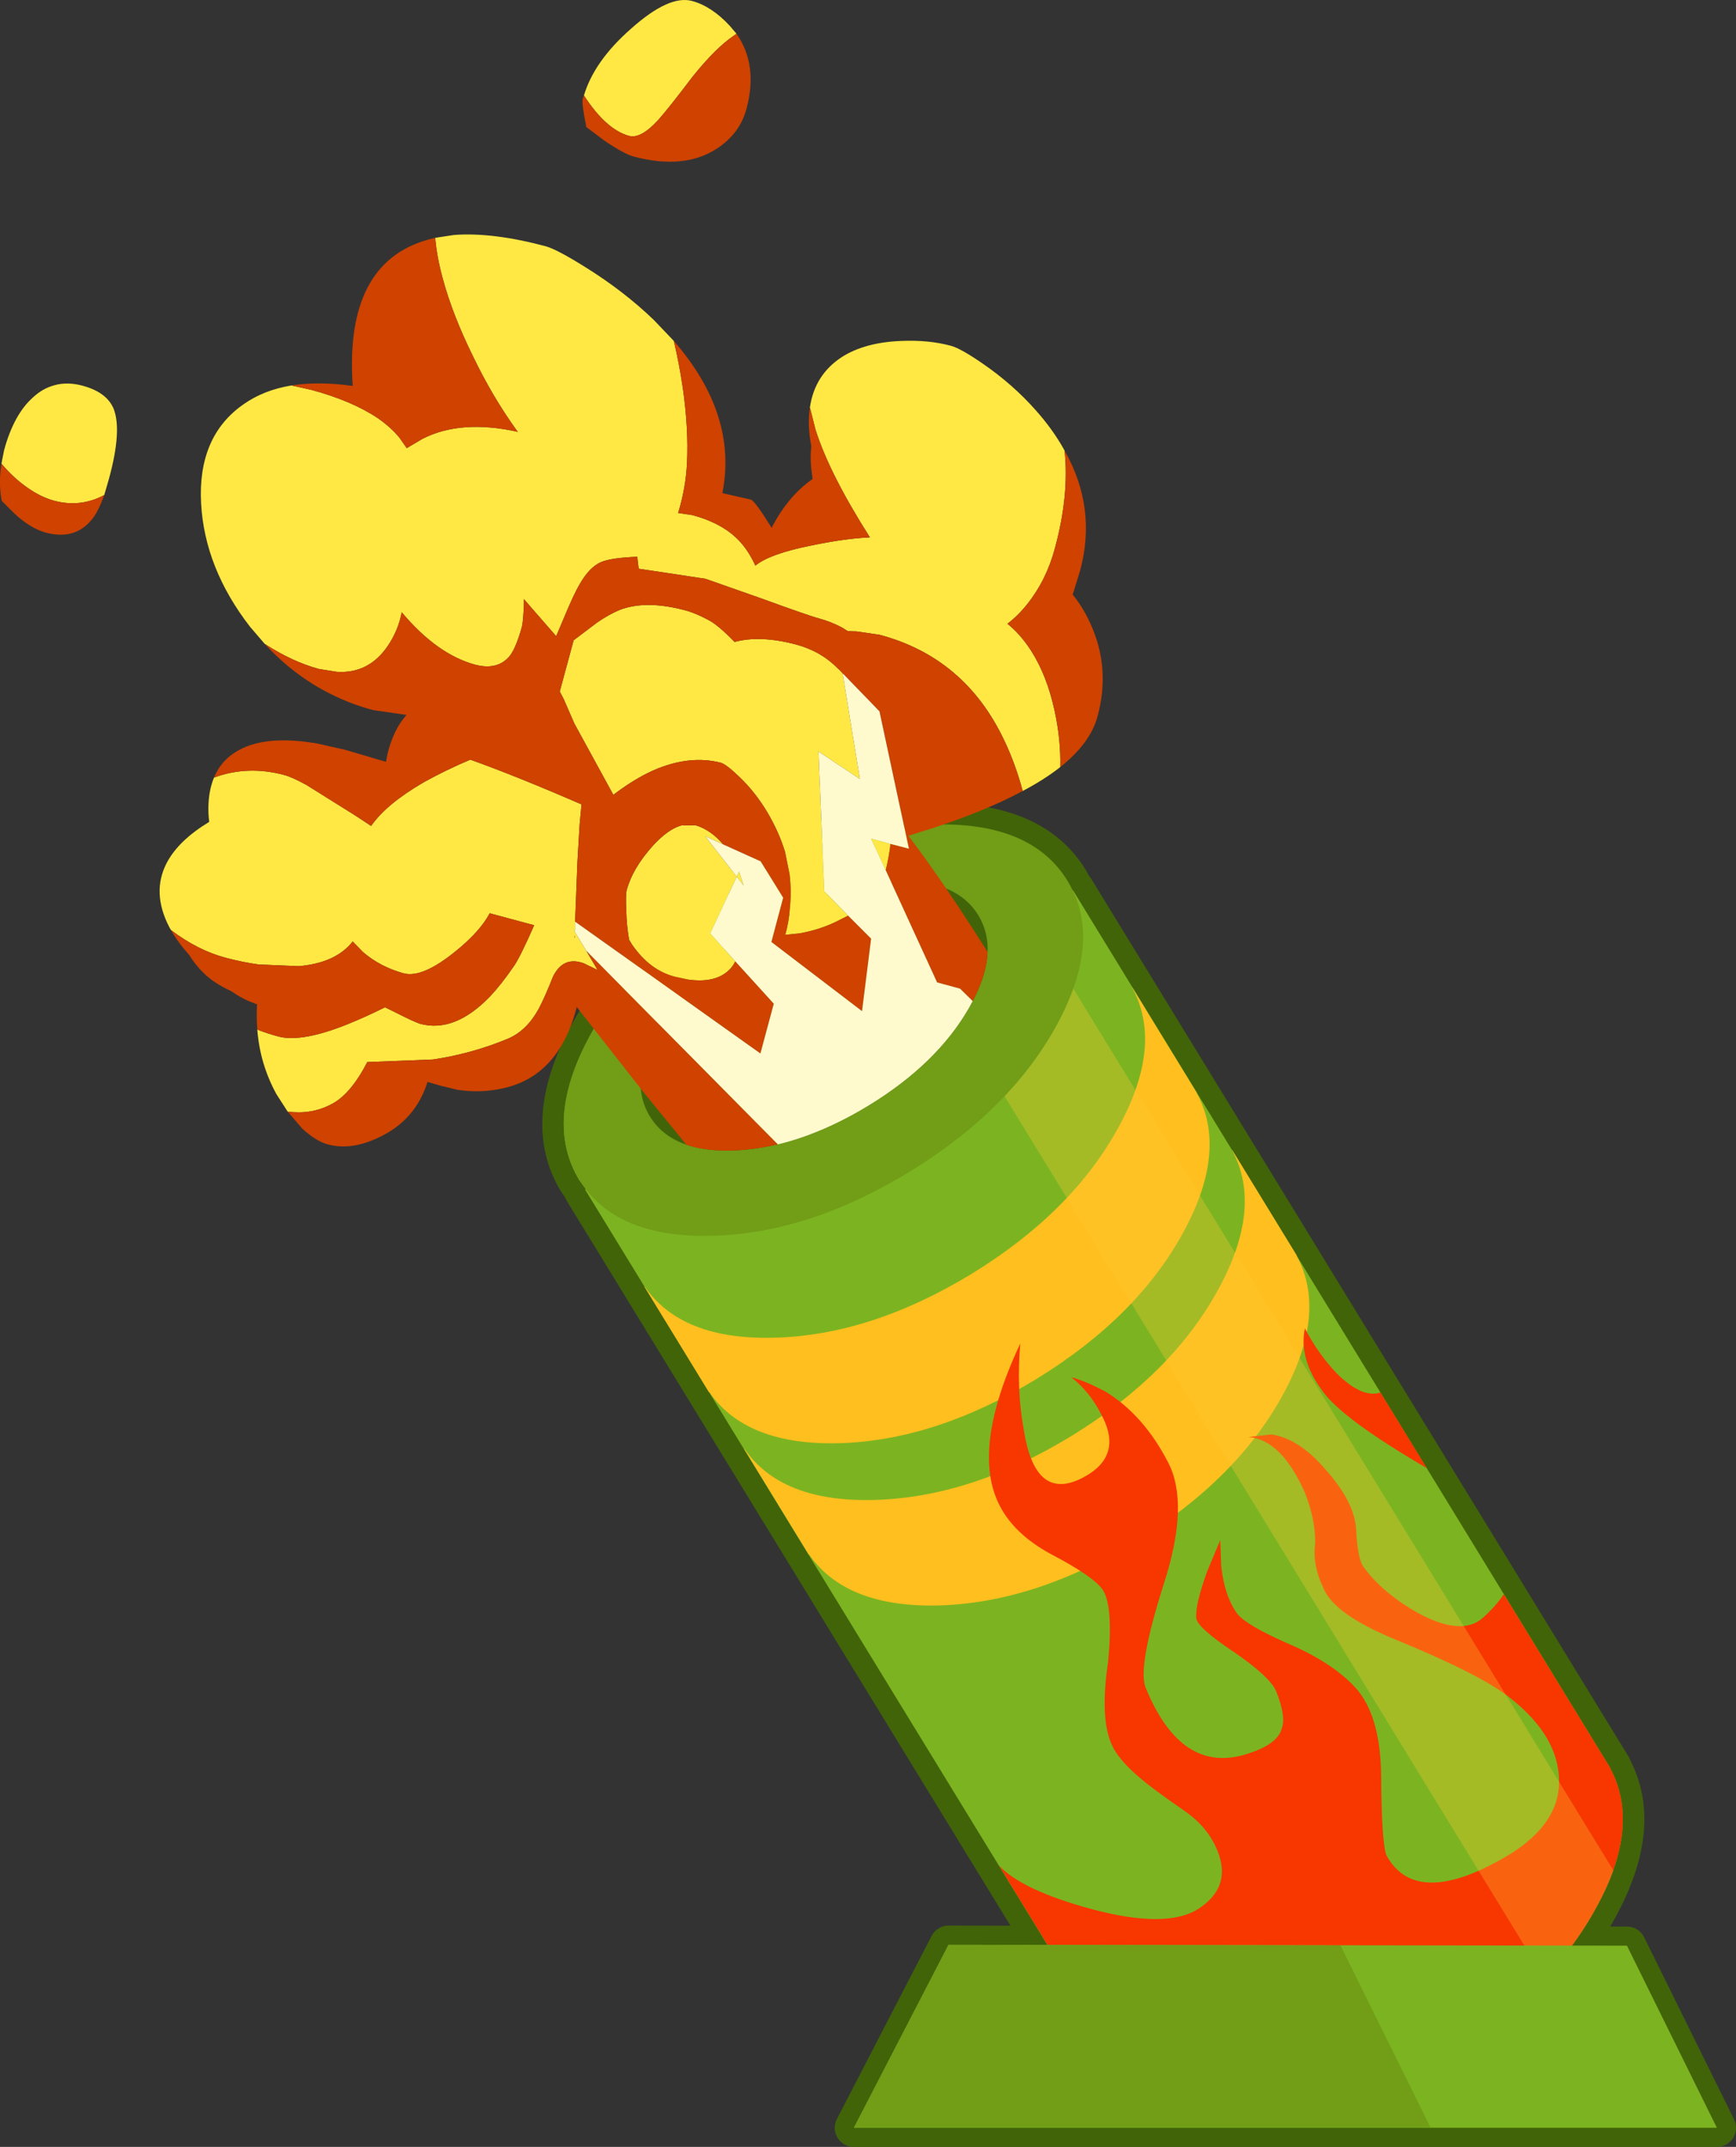 <?xml version="1.0" encoding="UTF-8" standalone="no"?>
<svg xmlns:xlink="http://www.w3.org/1999/xlink" height="448.65px" width="363.0px" xmlns="http://www.w3.org/2000/svg">
  <rect width="100%" height="100%" fill="#333333" stroke="none"/>
  <g transform="matrix(1.0, 0.0, 0.0, 1.0, 202.3, 262.85)">
    <path d="M156.7 181.8 L-23.75 181.8 -3.95 143.55 137.9 143.75 156.7 181.8" fill="#7cb421" fill-rule="evenodd" stroke="none"/>
    <path d="M156.7 181.8 L-23.75 181.8 -3.95 143.55 137.9 143.75 156.7 181.8 Z" fill="none" stroke="#416409" stroke-linecap="round" stroke-linejoin="round" stroke-width="8.0"/>
    <path d="M-81.15 -16.2 Q-88.6 -28.4 -79.0 -46.25 -69.3 -64.1 -48.15 -77.0 -27.05 -89.95 -6.85 -90.45 13.45 -90.9 20.9 -78.7 L22.0 -76.7 22.1 -76.75 134.4 106.6 134.35 106.6 Q140.85 118.55 131.6 135.55 121.95 153.4 100.85 166.35 79.7 179.25 59.45 179.75 40.1 180.25 32.4 169.05 L32.35 169.1 -79.95 -14.25 -79.8 -14.35 -81.15 -16.2" fill="#7cb421" fill-rule="evenodd" stroke="none"/>
    <path d="M-81.15 -16.2 Q-88.6 -28.4 -79.0 -46.25 -69.3 -64.1 -48.15 -77.0 -27.05 -89.95 -6.85 -90.45 13.45 -90.9 20.9 -78.7 L22.0 -76.7 22.1 -76.75 134.4 106.6 134.35 106.6 Q140.85 118.55 131.6 135.55 121.95 153.4 100.85 166.35 79.7 179.25 59.45 179.75 40.1 180.25 32.4 169.05 L32.35 169.1 -79.95 -14.25 -79.8 -14.35 -81.15 -16.2 Z" fill="none" stroke="#416409" stroke-linecap="round" stroke-linejoin="round" stroke-width="9.0"/>
    <path d="M-81.15 -16.2 Q-88.6 -28.4 -79.0 -46.25 -69.3 -64.1 -48.15 -77.0 -27.05 -89.95 -6.85 -90.45 13.45 -90.9 20.9 -78.7 L22.0 -76.7 22.1 -76.75 134.4 106.6 134.35 106.6 Q140.85 118.55 131.6 135.55 121.95 153.4 100.85 166.35 79.7 179.25 59.45 179.75 40.1 180.25 32.4 169.05 L32.35 169.1 -79.95 -14.25 -79.8 -14.35 -81.15 -16.2" fill="#7cb421" fill-rule="evenodd" stroke="none"/>
    <path d="M55.35 -22.55 L68.85 -0.5 68.8 -0.5 Q75.3 11.4 66.05 28.45 56.4 46.25 35.3 59.2 14.15 72.1 -6.1 72.65 -25.45 73.1 -33.15 61.95 L-33.2 62.0 -46.7 39.95 -46.65 39.9 Q-38.95 51.1 -19.6 50.6 0.65 50.1 21.8 37.2 42.9 24.25 52.55 6.4 61.8 -10.6 55.3 -22.55 L55.35 -22.55 M34.45 -56.45 L34.5 -56.45 48.0 -34.4 47.95 -34.4 Q54.45 -22.5 45.2 -5.45 35.55 12.35 14.45 25.3 -6.7 38.2 -26.95 38.75 -46.3 39.2 -54.0 28.05 L-54.05 28.1 -67.55 6.05 -67.5 6.0 Q-59.8 17.2 -40.45 16.7 -20.2 16.2 0.95 3.3 22.05 -9.65 31.7 -27.5 40.95 -44.5 34.45 -56.45" fill="#ffbf1e" fill-rule="evenodd" stroke="none"/>
    <path d="M96.05 43.95 Q78.3 33.6 74.25 27.85 69.25 21.15 70.55 14.75 73.4 20.2 77.35 24.3 82.6 29.4 86.35 28.15 L96.05 43.95 M107.7 75.3 Q110.5 72.8 112.15 70.3 L134.4 106.6 134.35 106.6 Q140.85 118.55 131.6 135.55 121.95 153.4 100.85 166.35 86.9 174.85 73.3 178.0 L73.95 178.15 67.95 176.65 Q51.55 172.2 50.05 167.6 L19.95 148.8 6.55 126.95 Q11.35 132.15 25.95 136.1 41.8 140.35 48.45 135.95 54.9 131.65 52.6 124.8 50.75 119.3 45.35 115.55 38.7 111.0 35.5 108.2 31.5 104.7 30.2 101.8 27.65 96.25 29.4 84.5 30.5 73.2 28.4 69.55 26.6 66.7 17.6 62.0 9.4 57.6 6.4 51.1 4.15 46.25 4.55 39.75 5.15 30.4 11.05 17.9 10.2 27.4 11.75 35.75 14.25 52.35 25.65 45.05 32.4 40.55 27.8 32.4 25.5 27.95 21.7 24.95 24.55 25.7 28.85 27.95 36.85 32.85 41.95 42.75 46.45 51.35 41.1 68.0 35.6 85.2 37.2 89.7 44.7 108.15 58.55 103.65 65.0 101.6 65.75 98.25 66.65 95.8 64.5 90.45 63.1 87.45 55.75 82.4 48.15 77.35 47.85 75.35 47.55 72.75 50.05 65.7 L52.85 59.0 53.05 64.4 Q53.75 70.8 56.5 74.5 58.55 76.9 67.0 80.6 76.25 84.55 81.1 89.8 86.35 95.55 86.5 108.2 86.6 122.65 87.65 124.95 94.0 136.35 113.5 124.6 123.6 118.25 123.7 109.7 123.85 100.15 113.5 92.0 107.7 87.3 90.3 80.1 76.65 74.65 74.4 68.95 72.1 64.2 72.7 59.7 72.8 54.75 70.55 49.05 65.6 37.95 58.75 37.45 L63.6 36.9 Q69.35 37.85 74.65 44.0 80.85 50.85 81.25 56.55 81.55 62.95 82.85 64.65 86.75 70.0 94.15 74.2 103.25 79.15 107.7 75.3" fill="#f73600" fill-rule="evenodd" stroke="none"/>
    <path d="M9.9 -51.75 L9.9 -76.2 135.05 128.0 Q133.75 131.65 131.6 135.55 127.3 143.55 120.65 150.6 L-3.25 -51.75 9.9 -51.75" fill="#ffcc33" fill-opacity="0.302" fill-rule="evenodd" stroke="none"/>
    <path d="M-48.2 -77.1 Q-27.1 -90.05 -6.85 -90.55 13.4 -91.05 20.9 -78.8 28.4 -66.6 18.75 -48.8 9.1 -31.0 -12.0 -18.05 -33.15 -5.1 -53.4 -4.6 -73.65 -4.1 -81.15 -16.3 -88.65 -28.55 -79.0 -46.35 -69.35 -64.15 -48.2 -77.1" fill="#719d17" fill-rule="evenodd" stroke="none"/>
    <path d="M-43.5 -69.3 Q-29.3 -78.0 -15.9 -78.7 -2.5 -79.35 2.25 -71.6 7.0 -63.85 0.3 -52.2 -6.35 -40.6 -20.55 -31.9 -34.8 -23.2 -48.25 -22.45 -61.65 -21.8 -66.4 -29.55 -71.15 -37.3 -64.45 -48.95 -57.75 -60.6 -43.5 -69.3" fill="#416409" fill-rule="evenodd" stroke="none"/>
    <path d="M156.7 181.8 L-23.75 181.8 -3.95 143.55 137.9 143.75 156.7 181.8" fill="#7cb421" fill-rule="evenodd" stroke="none"/>
    <path d="M96.8 181.7 L-23.7 181.7 -3.95 143.55 78.0 143.7 96.8 181.7" fill="#719d17" fill-rule="evenodd" stroke="none"/>
    <path d="M-32.95 -177.7 Q-31.95 -184.55 -26.25 -188.25 -21.45 -191.3 -13.9 -191.6 -8.15 -191.85 -3.5 -190.6 -1.4 -190.05 3.35 -186.75 9.5 -182.5 14.25 -177.15 17.95 -173.0 20.3 -168.7 21.3 -159.4 18.3 -148.35 16.55 -141.7 12.5 -136.6 10.55 -134.15 8.35 -132.5 11.05 -130.35 13.25 -126.95 16.6 -121.75 18.2 -114.4 19.55 -108.25 19.4 -102.55 16.1 -99.95 11.55 -97.55 10.0 -103.3 7.7 -108.1 -0.5 -125.45 -18.4 -130.2 L-23.2 -130.9 -25.0 -130.95 -26.3 -131.75 Q-28.6 -132.95 -31.0 -133.6 -32.95 -134.1 -43.4 -137.9 L-54.8 -141.9 -63.05 -143.15 -68.75 -144.0 -69.05 -146.5 Q-74.4 -146.3 -76.6 -145.4 -79.05 -144.35 -81.1 -140.75 -82.3 -138.75 -84.5 -133.45 L-86.0 -129.9 -92.75 -137.65 -92.75 -136.5 Q-92.9 -133.0 -93.15 -131.95 -94.35 -127.6 -95.65 -125.85 -98.2 -122.7 -102.95 -123.95 -110.9 -126.1 -118.3 -134.9 -119.0 -131.15 -121.2 -127.9 -125.15 -122.05 -131.85 -122.45 L-135.6 -123.05 Q-141.15 -124.55 -146.95 -128.3 L-150.0 -131.85 Q-159.5 -144.1 -160.25 -157.65 -161.0 -171.65 -151.4 -178.35 -147.15 -181.35 -141.35 -182.3 L-137.3 -181.4 Q-128.7 -179.1 -123.2 -175.4 -120.4 -173.4 -118.75 -171.35 L-117.25 -169.2 -113.95 -171.15 Q-105.9 -175.25 -94.0 -172.6 L-94.25 -172.9 Q-99.3 -179.9 -103.35 -188.3 -107.7 -197.1 -109.75 -204.75 -110.95 -209.15 -111.3 -213.15 L-107.35 -213.75 Q-99.3 -214.35 -88.25 -211.4 -85.95 -210.8 -79.95 -207.05 -71.9 -202.05 -65.6 -196.0 L-61.4 -191.6 Q-60.3 -186.95 -59.55 -181.95 -58.3 -173.3 -58.65 -166.1 -58.9 -160.9 -60.5 -155.65 L-57.5 -155.2 Q-51.75 -153.65 -48.4 -150.5 -46.0 -148.25 -44.35 -144.65 -41.35 -147.1 -32.9 -148.8 -25.45 -150.35 -20.4 -150.55 -28.95 -164.0 -31.8 -173.15 L-32.95 -177.7 M-142.15 -30.55 L-144.5 -34.2 Q-147.95 -40.5 -148.5 -47.7 -146.55 -46.9 -144.1 -46.25 -139.25 -44.95 -129.65 -48.8 -125.8 -50.35 -121.8 -52.35 L-119.45 -51.2 Q-115.5 -49.2 -114.45 -48.9 -107.25 -46.95 -99.85 -54.6 -97.45 -57.15 -94.85 -60.95 -93.65 -62.6 -90.6 -69.5 L-99.9 -72.0 Q-101.95 -68.15 -107.05 -64.05 -114.0 -58.4 -117.9 -59.45 -122.8 -60.8 -126.4 -63.9 L-128.55 -66.1 Q-132.1 -61.6 -139.85 -60.95 L-148.25 -61.3 Q-151.5 -61.75 -155.1 -62.7 -160.95 -64.25 -166.55 -68.5 L-166.9 -69.1 Q-170.65 -76.35 -167.45 -82.5 -165.0 -87.2 -158.55 -91.1 -158.8 -93.0 -158.7 -94.9 -158.55 -97.95 -157.55 -100.35 -150.55 -102.95 -142.9 -100.9 -141.3 -100.5 -138.2 -98.8 L-128.05 -92.45 -124.7 -90.25 Q-121.5 -94.85 -113.65 -99.4 -108.95 -102.0 -103.95 -104.1 -94.3 -100.65 -80.7 -94.75 L-81.1 -90.55 -81.55 -82.9 -82.05 -70.25 -82.05 -68.4 -82.3 -68.4 -82.1 -68.1 -79.7 -64.15 -77.35 -60.15 -80.25 -61.55 Q-84.5 -63.1 -86.65 -58.8 -88.35 -54.5 -89.65 -52.05 -92.1 -47.55 -95.95 -45.85 -103.45 -42.7 -111.7 -41.45 L-125.5 -40.9 Q-129.05 -34.05 -133.1 -32.05 -137.2 -29.9 -142.15 -30.55 M-80.2 -242.9 Q-78.05 -250.1 -70.35 -256.85 -62.4 -263.95 -57.6 -262.65 -53.5 -261.55 -49.7 -257.45 L-48.3 -255.8 -48.85 -255.4 Q-52.65 -252.85 -57.5 -246.8 -62.5 -240.2 -64.65 -237.8 -68.3 -233.8 -70.75 -234.45 -75.55 -235.75 -80.2 -242.9 M-202.0 -165.95 L-201.45 -168.75 Q-199.4 -176.3 -195.35 -179.85 -193.35 -181.7 -190.9 -182.35 -188.2 -183.1 -185.05 -182.25 -180.0 -180.9 -178.55 -177.45 -176.75 -172.95 -179.5 -162.85 L-180.5 -159.4 Q-185.45 -156.75 -190.95 -158.2 -193.85 -159.0 -196.65 -161.0 -199.4 -162.9 -202.0 -165.95 M-24.95 -71.5 L-27.75 -70.1 Q-30.9 -68.65 -34.1 -68.0 L-35.05 -67.8 -38.1 -67.5 Q-37.35 -70.2 -37.15 -72.9 -36.75 -76.55 -37.2 -80.2 L-38.15 -84.85 Q-39.45 -89.05 -41.85 -93.1 -44.35 -97.3 -47.7 -100.5 -50.4 -103.1 -51.55 -103.45 -58.1 -105.15 -65.6 -101.9 -69.65 -100.1 -74.05 -96.75 L-82.2 -111.65 -84.4 -116.7 -85.25 -118.35 -82.35 -129.05 -77.45 -132.75 Q-74.9 -134.5 -72.7 -135.4 -67.2 -137.5 -59.0 -135.3 -56.9 -134.75 -54.1 -133.25 -52.1 -132.2 -48.7 -128.7 -43.35 -130.15 -35.8 -128.15 -30.6 -126.75 -27.05 -123.1 L-26.8 -122.9 -26.1 -122.15 -26.1 -122.1 -22.5 -100.05 -31.15 -105.8 -29.95 -76.6 -24.95 -71.5 M-16.1 -86.5 Q-16.4 -83.85 -17.1 -81.0 L-20.15 -87.6 -16.1 -86.5 M-82.1 -67.3 L-82.2 -66.75 -82.05 -67.2 -82.1 -67.3 M-48.55 -61.95 Q-48.95 -61.15 -49.5 -60.5 -52.4 -57.3 -58.4 -58.15 L-61.2 -58.75 Q-66.4 -60.1 -70.1 -65.4 L-70.2 -65.55 -70.75 -66.45 Q-71.25 -69.2 -71.35 -72.5 -71.5 -76.0 -71.25 -76.85 -70.05 -81.35 -65.8 -86.1 -62.65 -89.55 -59.85 -90.35 L-57.05 -90.4 -56.55 -90.3 Q-53.5 -89.25 -51.1 -86.4 L-54.85 -88.1 -48.25 -79.65 -47.75 -80.7 -46.8 -77.8 -48.25 -79.65 -53.8 -67.8 -48.55 -61.95" fill="#ffe843" fill-rule="evenodd" stroke="none"/>
    <path d="M20.3 -168.7 Q27.1 -156.7 23.55 -143.6 L22.0 -138.6 Q24.15 -135.95 25.7 -132.55 29.95 -123.3 27.2 -113.15 25.7 -107.55 19.4 -102.55 19.55 -108.25 18.2 -114.4 16.6 -121.75 13.25 -126.95 11.05 -130.35 8.35 -132.5 10.55 -134.15 12.5 -136.6 16.55 -141.7 18.3 -148.35 21.3 -159.4 20.3 -168.7 M11.55 -97.55 Q3.85 -93.4 -7.55 -89.7 L-12.35 -88.2 -9.9 -84.9 Q-2.6 -74.85 5.05 -62.55 L4.2 -63.9 Q4.05 -59.25 1.1 -53.65 L-1.55 -56.25 -6.35 -57.55 -17.1 -81.0 Q-16.4 -83.85 -16.1 -86.5 L-12.25 -85.5 -18.4 -114.2 -26.1 -122.15 -26.8 -122.9 -27.05 -123.1 Q-30.6 -126.75 -35.8 -128.15 -43.35 -130.15 -48.7 -128.7 -52.1 -132.2 -54.1 -133.25 -56.9 -134.75 -59.0 -135.3 -67.2 -137.5 -72.7 -135.4 -74.9 -134.5 -77.45 -132.75 L-82.35 -129.05 -85.25 -118.35 -84.4 -116.7 -82.2 -111.65 -74.05 -96.75 Q-69.65 -100.1 -65.6 -101.9 -58.1 -105.15 -51.55 -103.45 -50.4 -103.1 -47.7 -100.5 -44.35 -97.3 -41.85 -93.1 -39.45 -89.05 -38.15 -84.85 L-37.2 -80.2 Q-36.75 -76.55 -37.15 -72.9 -37.35 -70.2 -38.1 -67.5 L-35.05 -67.8 -34.1 -68.0 Q-30.9 -68.65 -27.75 -70.1 L-24.95 -71.5 -20.15 -66.7 -22.05 -51.55 -41.0 -66.0 -38.55 -75.25 -43.25 -82.85 -51.1 -86.4 Q-53.5 -89.25 -56.55 -90.3 L-57.05 -90.4 -59.85 -90.35 Q-62.65 -89.55 -65.8 -86.1 -70.05 -81.35 -71.25 -76.85 -71.5 -76.0 -71.35 -72.5 -71.25 -69.2 -70.75 -66.45 L-70.2 -65.55 -70.1 -65.4 Q-66.4 -60.1 -61.2 -58.75 L-58.4 -58.15 Q-52.4 -57.3 -49.5 -60.5 -48.95 -61.15 -48.55 -61.95 L-40.5 -53.1 -43.3 -42.7 -82.05 -70.25 -81.55 -82.9 -81.1 -90.55 -80.7 -94.75 Q-94.3 -100.65 -103.95 -104.1 -108.95 -102.0 -113.65 -99.4 -121.5 -94.85 -124.7 -90.25 L-128.05 -92.45 -138.2 -98.8 Q-141.3 -100.5 -142.9 -100.9 -150.55 -102.95 -157.55 -100.35 -156.0 -104.15 -152.25 -106.15 -146.4 -109.3 -135.85 -107.45 L-130.1 -106.15 -121.6 -103.65 -121.25 -105.4 Q-120.7 -107.7 -119.7 -109.8 -118.75 -111.8 -117.3 -113.45 L-124.25 -114.45 Q-128.95 -115.7 -133.1 -117.8 -140.8 -121.6 -146.95 -128.3 -141.15 -124.55 -135.6 -123.05 L-131.85 -122.45 Q-125.15 -122.05 -121.2 -127.9 -119.0 -131.15 -118.3 -134.9 -110.9 -126.1 -102.95 -123.95 -98.2 -122.7 -95.65 -125.85 -94.35 -127.6 -93.15 -131.95 -92.9 -133.0 -92.75 -136.5 L-92.75 -137.65 -86.0 -129.9 -84.5 -133.45 Q-82.3 -138.75 -81.1 -140.75 -79.05 -144.35 -76.6 -145.4 -74.4 -146.3 -69.05 -146.5 L-68.75 -144.0 -63.05 -143.15 -54.8 -141.9 -43.4 -137.9 Q-32.95 -134.1 -31.0 -133.6 -28.6 -132.95 -26.3 -131.75 L-25.0 -130.95 -23.2 -130.9 -18.4 -130.2 Q-0.5 -125.45 7.7 -108.1 10.0 -103.3 11.55 -97.55 M-39.65 -23.7 Q-44.0 -22.7 -48.25 -22.45 -54.4 -22.15 -58.75 -23.6 L-67.25 -34.0 -81.7 -52.4 -81.85 -51.85 Q-85.75 -37.3 -98.25 -35.2 -102.2 -34.45 -106.6 -35.1 L-110.3 -36.0 -112.9 -36.75 Q-115.35 -29.05 -122.4 -25.5 -128.6 -22.3 -133.75 -23.7 -136.2 -24.35 -139.1 -27.0 L-142.15 -30.55 Q-137.2 -29.9 -133.1 -32.05 -129.05 -34.05 -125.5 -40.9 L-111.7 -41.45 Q-103.45 -42.7 -95.95 -45.85 -92.1 -47.55 -89.65 -52.05 -88.35 -54.5 -86.65 -58.8 -84.5 -63.1 -80.25 -61.55 L-77.35 -60.15 -79.7 -64.15 -39.65 -23.7 M-148.5 -47.7 Q-148.7 -50.25 -148.55 -53.0 L-148.8 -53.05 -150.3 -53.65 Q-151.95 -54.35 -154.0 -55.75 -157.5 -57.35 -159.65 -59.45 -161.35 -61.05 -162.75 -63.3 -165.05 -65.85 -166.55 -68.5 -160.95 -64.25 -155.1 -62.7 -151.5 -61.75 -148.25 -61.3 L-139.85 -60.95 Q-132.1 -61.6 -128.55 -66.1 L-126.4 -63.9 Q-122.8 -60.8 -117.9 -59.45 -114.0 -58.4 -107.05 -64.05 -101.95 -68.15 -99.9 -72.0 L-90.6 -69.5 Q-93.65 -62.6 -94.85 -60.95 -97.45 -57.15 -99.85 -54.6 -107.25 -46.95 -114.45 -48.9 -115.5 -49.2 -119.45 -51.2 L-121.8 -52.35 Q-125.8 -50.35 -129.65 -48.8 -139.25 -44.95 -144.1 -46.25 -146.55 -46.9 -148.5 -47.7 M-141.35 -182.3 Q-135.7 -183.2 -128.55 -182.2 -130.3 -207.95 -112.7 -212.8 L-111.3 -213.15 Q-110.95 -209.15 -109.75 -204.75 -107.7 -197.1 -103.35 -188.3 -99.3 -179.9 -94.25 -172.9 L-94.0 -172.6 Q-105.9 -175.25 -113.95 -171.15 L-117.25 -169.2 -118.75 -171.35 Q-120.4 -173.4 -123.2 -175.4 -128.7 -179.1 -137.3 -181.4 L-141.35 -182.3 M-61.4 -191.6 Q-48.0 -176.2 -51.25 -159.8 L-45.3 -158.45 Q-44.45 -158.2 -40.95 -152.55 -37.55 -159.15 -32.4 -162.75 L-32.45 -163.3 Q-33.0 -166.7 -32.65 -169.55 -33.5 -174.05 -32.95 -177.7 L-31.8 -173.15 Q-28.95 -164.0 -20.4 -150.55 -25.45 -150.35 -32.9 -148.8 -41.35 -147.1 -44.35 -144.65 -46.0 -148.25 -48.4 -150.5 -51.75 -153.65 -57.5 -155.2 L-60.5 -155.65 Q-58.9 -160.9 -58.65 -166.1 -58.3 -173.3 -59.55 -181.95 -60.3 -186.95 -61.4 -191.6 M-80.2 -242.9 Q-75.55 -235.75 -70.75 -234.45 -68.3 -233.8 -64.65 -237.8 -62.5 -240.2 -57.5 -246.8 -52.65 -252.85 -48.85 -255.4 L-48.3 -255.8 Q-43.75 -249.3 -46.2 -240.15 -47.6 -234.85 -52.55 -231.7 -59.35 -227.35 -69.85 -230.15 -71.75 -230.65 -75.9 -233.45 L-79.7 -236.3 Q-80.7 -241.25 -80.45 -242.2 L-80.2 -242.9 M-202.0 -165.95 Q-199.4 -162.9 -196.65 -161.0 -193.85 -159.0 -190.95 -158.2 -185.45 -156.75 -180.5 -159.4 -181.55 -156.5 -182.6 -154.95 -186.2 -149.8 -192.75 -151.55 -195.45 -152.3 -198.35 -154.7 L-199.3 -155.55 -201.95 -158.2 Q-202.65 -162.0 -202.0 -165.95 M-82.1 -67.3 L-82.05 -67.2 -82.2 -66.75 -82.1 -67.3" fill="#cf4200" fill-rule="evenodd" stroke="none"/>
    <path d="M1.1 -53.65 L0.3 -52.2 Q-6.35 -40.6 -20.55 -31.9 -30.3 -25.95 -39.65 -23.7 L-79.7 -64.15 -82.1 -68.1 -82.3 -68.4 -82.05 -68.4 -82.05 -70.25 -43.3 -42.7 -40.5 -53.1 -48.55 -61.95 -53.8 -67.8 -48.25 -79.65 -46.8 -77.8 -47.75 -80.7 -48.25 -79.65 -54.85 -88.1 -51.1 -86.4 -43.25 -82.85 -38.55 -75.25 -41.0 -66.0 -22.05 -51.55 -20.15 -66.7 -24.95 -71.5 -29.95 -76.6 -31.15 -105.8 -22.5 -100.05 -26.1 -122.1 -26.1 -122.15 -18.4 -114.2 -12.25 -85.5 -16.1 -86.5 -20.15 -87.6 -17.1 -81.0 -6.35 -57.55 -1.55 -56.25 1.1 -53.65" fill="#fff9ce" fill-rule="evenodd" stroke="none"/>
  </g>
</svg>
